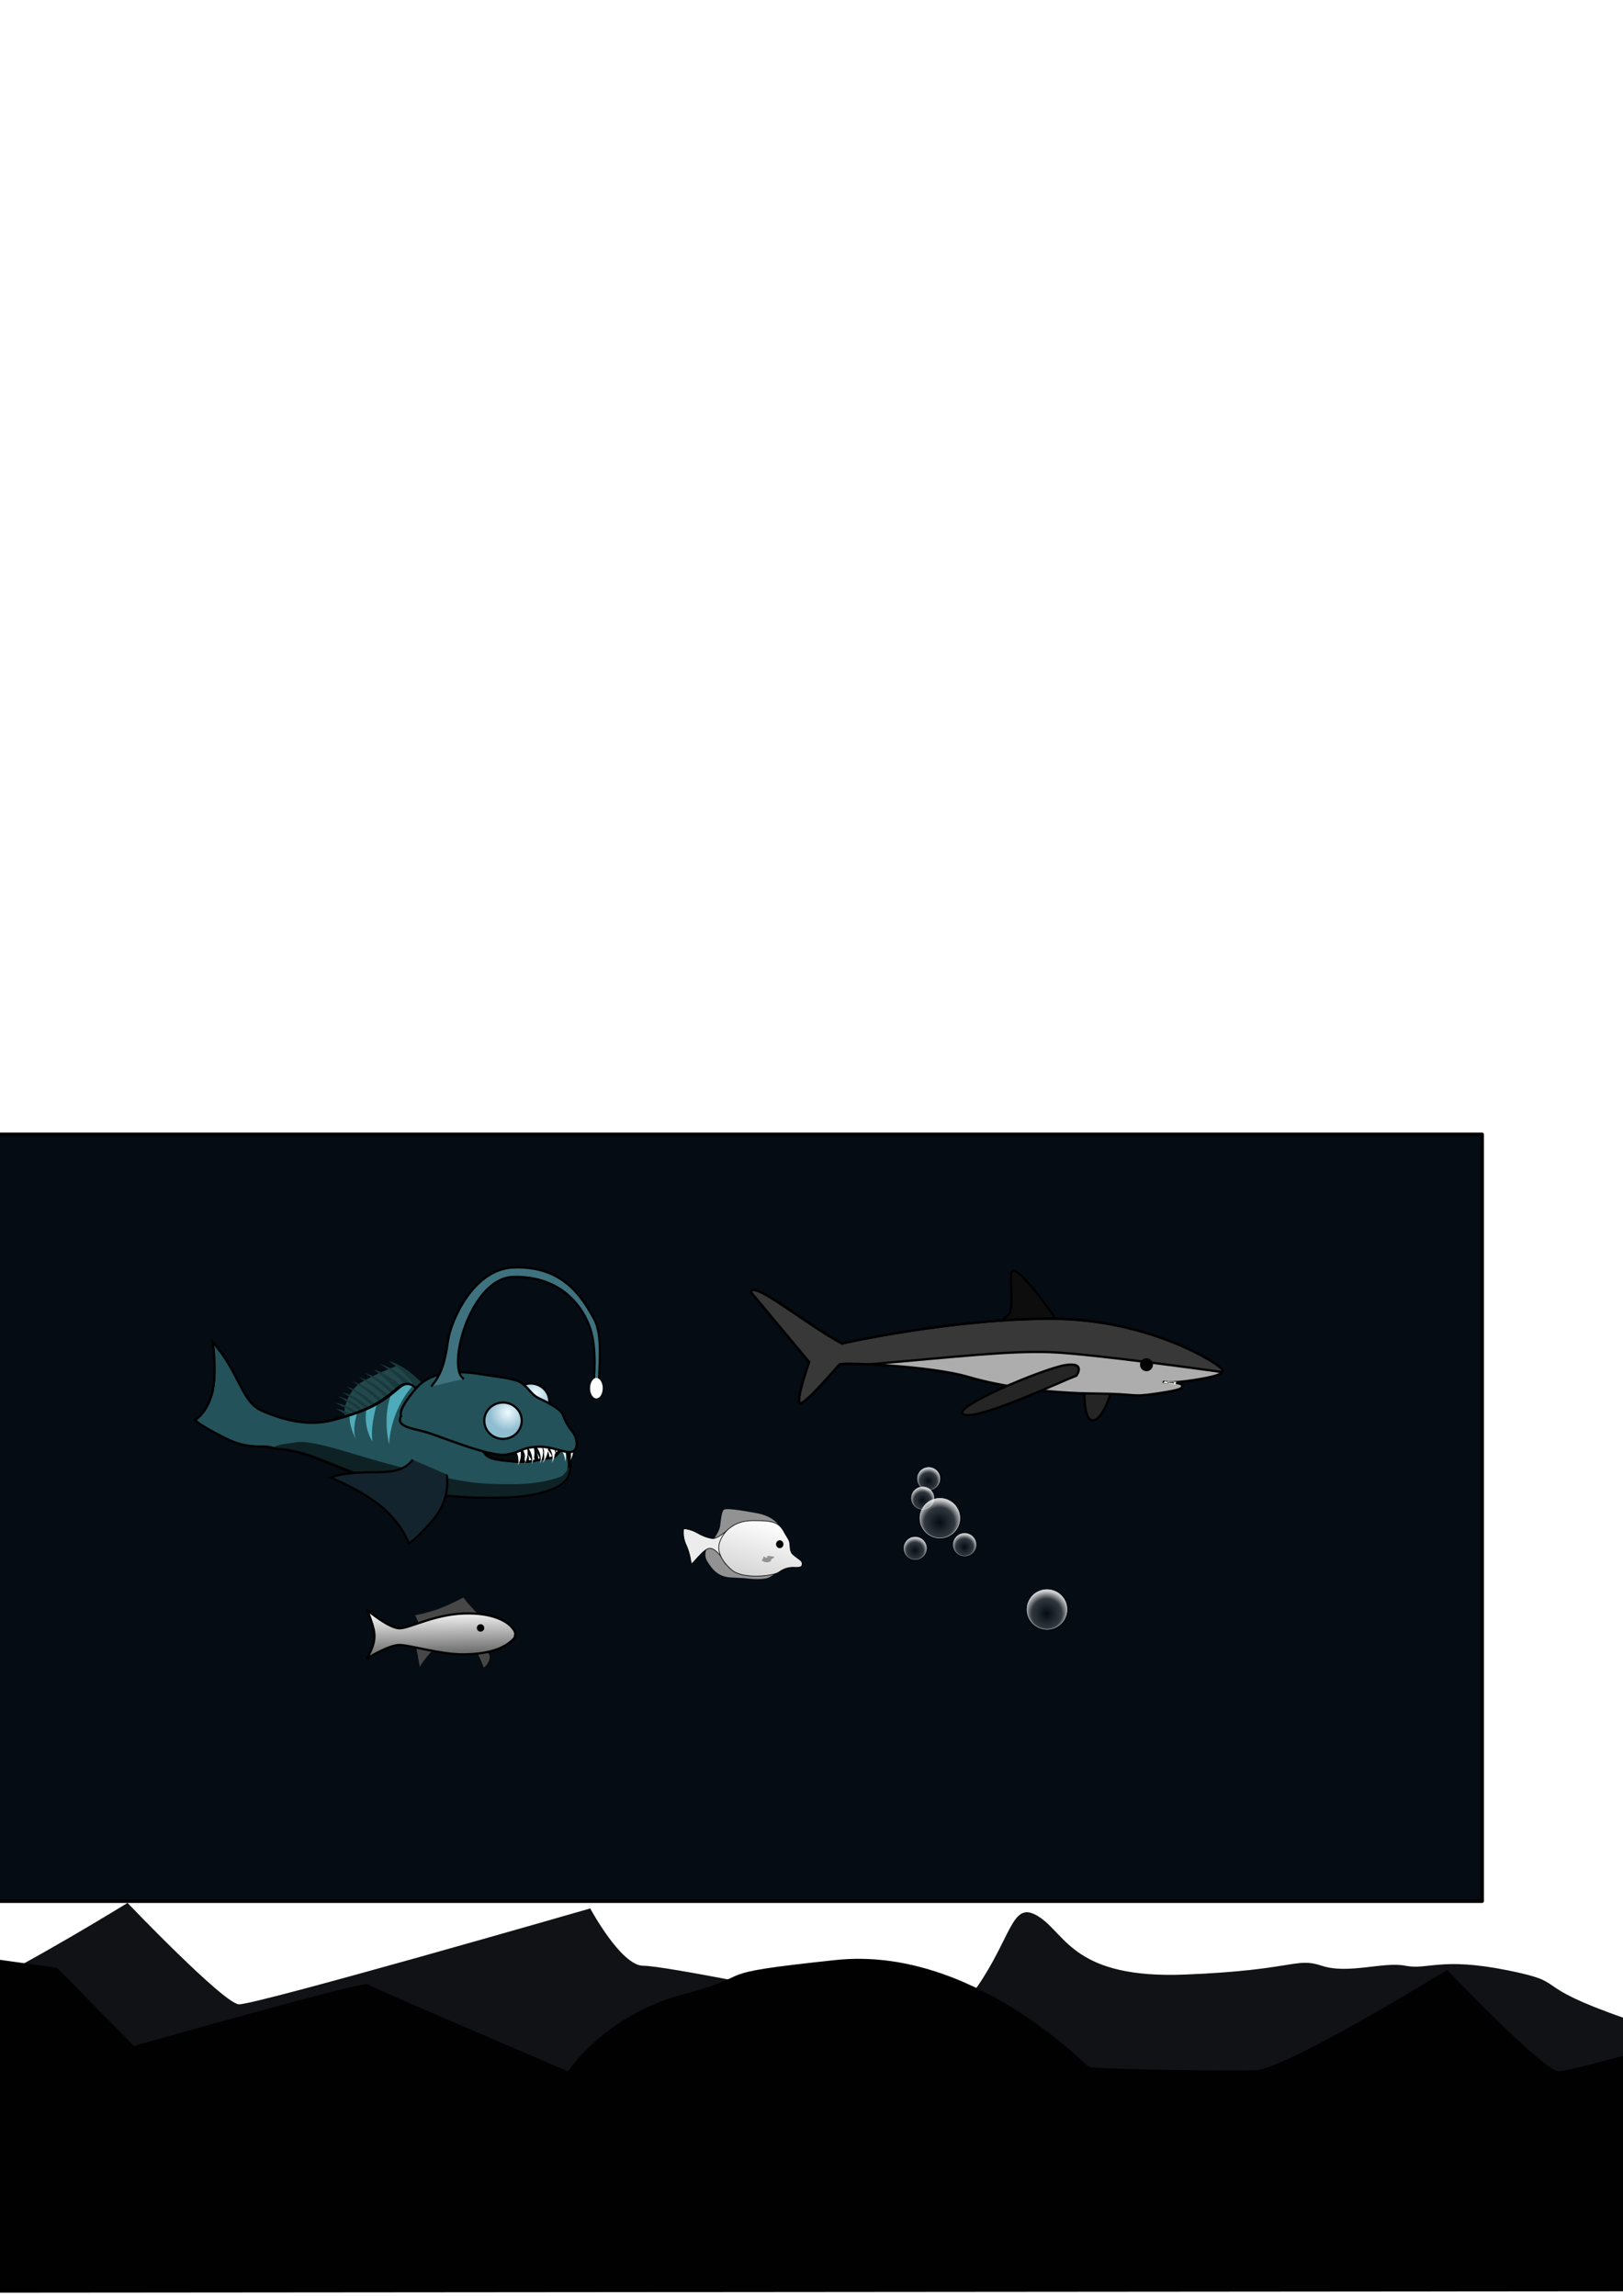 <?xml version="1.0" encoding="UTF-8" standalone="no"?>
<!-- Created with Inkscape (http://www.inkscape.org/) -->

<svg
   xmlns:dc="http://purl.org/dc/elements/1.1/"
   xmlns:cc="http://creativecommons.org/ns#"
   xmlns:rdf="http://www.w3.org/1999/02/22-rdf-syntax-ns#"
   xmlns:svg="http://www.w3.org/2000/svg"
   xmlns="http://www.w3.org/2000/svg"
   xmlns:xlink="http://www.w3.org/1999/xlink"
   xmlns:sodipodi="http://sodipodi.sourceforge.net/DTD/sodipodi-0.dtd"
   xmlns:inkscape="http://www.inkscape.org/namespaces/inkscape"
   width="210mm"
   height="297mm"
   viewBox="0 0 744.094 1052.362"
   id="svg2"
   version="1.1"
   inkscape:version="0.91 r13725"
   sodipodi:docname="graphics.svg"
   inkscape:export-filename="/home/paul/src/bacongamejam09/gfx/floor.png"
   inkscape:export-xdpi="108.3537"
   inkscape:export-ydpi="108.3537">
  <defs
     id="defs4">
    <linearGradient
       inkscape:collect="always"
       id="linearGradient4340">
      <stop
         style="stop-color:#ffffff;stop-opacity:0"
         offset="0"
         id="stop4342" />
      <stop
         id="stop4396"
         offset="0.67"
         style="stop-color:#ffffff;stop-opacity:0.181" />
      <stop
         style="stop-color:#ffffff;stop-opacity:0.795"
         offset="1"
         id="stop4344" />
    </linearGradient>
    <linearGradient
       inkscape:collect="always"
       id="linearGradient4251">
      <stop
         style="stop-color:#fefefe;stop-opacity:1;"
         offset="0"
         id="stop4253" />
      <stop
         style="stop-color:#d5d5d5;stop-opacity:1"
         offset="1"
         id="stop4255" />
    </linearGradient>
    <linearGradient
       inkscape:collect="always"
       id="linearGradient4175">
      <stop
         style="stop-color:#effaff;stop-opacity:1;"
         offset="0"
         id="stop4177" />
      <stop
         style="stop-color:#90bdd0;stop-opacity:1"
         offset="1"
         id="stop4179" />
    </linearGradient>
    <radialGradient
       inkscape:collect="always"
       xlink:href="#linearGradient4175"
       id="radialGradient4181"
       cx="131.067"
       cy="662.068"
       fx="131.067"
       fy="662.068"
       r="8.586"
       gradientTransform="matrix(1,0,0,0.971,-1.01,18.08)"
       gradientUnits="userSpaceOnUse" />
    <radialGradient
       inkscape:collect="always"
       xlink:href="#linearGradient4175"
       id="radialGradient4185"
       gradientUnits="userSpaceOnUse"
       gradientTransform="matrix(1,0,0,0.971,-13.763,9.494)"
       cx="131.067"
       cy="662.068"
       fx="131.067"
       fy="662.068"
       r="8.586" />
    <filter
       inkscape:collect="always"
       style="color-interpolation-filters:sRGB"
       id="filter5235"
       x="-0.389"
       width="1.778"
       y="-0.241"
       height="1.482">
      <feGaussianBlur
         inkscape:collect="always"
         stdDeviation="0.941"
         id="feGaussianBlur5237" />
    </filter>
    <linearGradient
       inkscape:collect="always"
       xlink:href="#linearGradient4251"
       id="linearGradient4257"
       x1="447.624"
       y1="628.279"
       x2="469.802"
       y2="712.418"
       gradientUnits="userSpaceOnUse" />
    <linearGradient
       inkscape:collect="always"
       xlink:href="#linearGradient4203"
       id="linearGradient4209"
       x1="190.887"
       y1="753.796"
       x2="191.412"
       y2="776.019"
       gradientUnits="userSpaceOnUse" />
    <linearGradient
       inkscape:collect="always"
       id="linearGradient4203">
      <stop
         style="stop-color:#ffffff;stop-opacity:1;"
         offset="0"
         id="stop4205" />
      <stop
         style="stop-color:#5a5a5a;stop-opacity:1"
         offset="1"
         id="stop4207" />
    </linearGradient>
    <radialGradient
       inkscape:collect="always"
       xlink:href="#linearGradient4340"
       id="radialGradient4346"
       cx="435.51"
       cy="719.877"
       fx="435.51"
       fy="719.877"
       r="10.872"
       gradientTransform="matrix(1.123,0,0,1.205,-52.561,-146.422)"
       gradientUnits="userSpaceOnUse" />
    <filter
       inkscape:collect="always"
       style="color-interpolation-filters:sRGB"
       id="filter4538"
       x="-0.046"
       width="1.092"
       y="-0.043"
       height="1.086">
      <feGaussianBlur
         inkscape:collect="always"
         stdDeviation="0.417"
         id="feGaussianBlur4540" />
    </filter>
    <radialGradient
       inkscape:collect="always"
       xlink:href="#linearGradient4340"
       id="radialGradient4552"
       gradientUnits="userSpaceOnUse"
       gradientTransform="matrix(1.123,0,0,1.205,-52.561,-146.422)"
       cx="435.51"
       cy="719.877"
       fx="435.51"
       fy="719.877"
       r="10.872" />
    <radialGradient
       inkscape:collect="always"
       xlink:href="#linearGradient4340"
       id="radialGradient4556"
       gradientUnits="userSpaceOnUse"
       gradientTransform="matrix(1.123,0,0,1.205,-52.561,-146.422)"
       cx="435.51"
       cy="719.877"
       fx="435.51"
       fy="719.877"
       r="10.872" />
    <radialGradient
       inkscape:collect="always"
       xlink:href="#linearGradient4340"
       id="radialGradient4560"
       gradientUnits="userSpaceOnUse"
       gradientTransform="matrix(1.123,0,0,1.205,-52.561,-146.422)"
       cx="435.51"
       cy="719.877"
       fx="435.51"
       fy="719.877"
       r="10.872" />
    <radialGradient
       inkscape:collect="always"
       xlink:href="#linearGradient4340"
       id="radialGradient4564"
       gradientUnits="userSpaceOnUse"
       gradientTransform="matrix(1.123,0,0,1.205,-52.561,-146.422)"
       cx="435.51"
       cy="719.877"
       fx="435.51"
       fy="719.877"
       r="10.872" />
    <radialGradient
       inkscape:collect="always"
       xlink:href="#linearGradient4340"
       id="radialGradient4568"
       gradientUnits="userSpaceOnUse"
       gradientTransform="matrix(1.123,0,0,1.205,-52.561,-146.422)"
       cx="435.51"
       cy="719.877"
       fx="435.51"
       fy="719.877"
       r="10.872" />
  </defs>
  <sodipodi:namedview
     id="base"
     pagecolor="#ffffff"
     bordercolor="#666666"
     borderopacity="1.0"
     inkscape:pageopacity="0.0"
     inkscape:pageshadow="2"
     inkscape:zoom="8"
     inkscape:cx="431.4322"
     inkscape:cy="315.2393"
     inkscape:document-units="px"
     inkscape:current-layer="layer1"
     showgrid="false"
     inkscape:window-width="1920"
     inkscape:window-height="1061"
     inkscape:window-x="0"
     inkscape:window-y="1069"
     inkscape:window-maximized="0"
     inkscape:snap-bbox="true"
     inkscape:bbox-paths="true"
     inkscape:bbox-nodes="true"
     inkscape:snap-bbox-edge-midpoints="true"
     inkscape:snap-bbox-midpoints="true"
     inkscape:object-paths="true"
     inkscape:snap-intersection-paths="true"
     inkscape:object-nodes="true"
     inkscape:snap-smooth-nodes="true"
     inkscape:snap-midpoints="true"
     inkscape:snap-global="false" />
  <g
     inkscape:label="Layer 1"
     inkscape:groupmode="layer"
     id="layer1">
    <rect
       style="opacity:1;fill:#050c14;fill-opacity:1;stroke:#000000;stroke-width:1.621;stroke-linecap:round;stroke-linejoin:round;stroke-miterlimit:4;stroke-dasharray:none;stroke-opacity:1"
       id="rect4189"
       width="690.016"
       height="351.491"
       x="-10.501"
       y="519.97" />
    <g
       id="g5274"
       transform="matrix(-1,0,0,1,362.666,-13.132)"
       inkscape:export-filename="/home/paul/src/bacongamejam09/gfx/player.png"
       inkscape:export-xdpi="242.58"
       inkscape:export-ydpi="242.58">
      <path
         inkscape:connector-curvature="0"
         id="path5272"
         d="m 170.804,651.737 5,-9.107 4.911,-3.393 c 0,0 14.732,5.536 18.571,9.286 3.839,3.75 7.679,11.964 3.839,16.607 -3.839,4.643 -32.321,-13.393 -32.321,-13.393 z"
         style="fill:#22484c;fill-opacity:1;fill-rule:evenodd;stroke:none;stroke-width:1px;stroke-linecap:butt;stroke-linejoin:miter;stroke-opacity:1" />
      <path
         sodipodi:nodetypes="cccccc"
         inkscape:connector-curvature="0"
         id="path4187"
         d="m 104.172,681.005 c -0.22,-2.576 0.316,-4.869 2.778,-6.44 3.903,-3.912 9.338,-4.25 14.142,-6.061 20.094,-3.21 20.275,4.814 28.663,8.207 l -8.713,13.637 z"
         style="fill:#070c0e;fill-opacity:1;fill-rule:evenodd;stroke:#000000;stroke-width:1px;stroke-linecap:butt;stroke-linejoin:miter;stroke-opacity:1" />
      <path
         sodipodi:nodetypes="ccccccccsccccccccccsccc"
         inkscape:connector-curvature="0"
         id="path4232"
         d="m 106.282,677.476 c 0.843,-0.045 0.946,-0.581 1.238,-0.907 1.2,-0.057 1.118,-0.506 1.315,-0.869 0.88,-0.125 1.756,-0.274 2.462,-1.338 0.702,-0.104 1.462,-0.057 1.897,-0.869 0.645,-0.055 1.371,0.072 1.702,-0.687 0.562,0.129 1.124,0.285 1.711,-0.521 -0.057,0.119 1.428,0.374 1.565,-0.241 0,0 -0.608,-1.821 -0.717,-2.788 -0.108,-0.968 -0.216,-1.782 -0.216,-1.782 l -0.811,3.972 c -0.789,-0.74 -0.982,-2.059 -1.298,-3.259 -0.267,1.266 -0.678,2.521 -0.541,3.819 -0.753,-0.673 -1.712,-1.22 -1.893,-2.241 -0.317,1.021 -0.187,2 0.216,2.954 -1.151,-0.729 -1.365,-1.614 -1.298,-2.546 -0.67,0.939 -0.826,2.15 -0.595,3.565 -1.496,-1.174 -1.34,-2.308 -1.501,-3.45 -0.373,1.051 -0.846,1.576 -0.879,4.418 0,0 -1.082,-3.106 -1.082,-2.903 0,0.204 -0.433,4.176 -0.433,4.176 l -1.028,-2.864 c -0.205,1.548 -0.357,2.914 0.185,4.365 z"
         style="fill:#47555a;fill-opacity:1;fill-rule:evenodd;stroke:none;stroke-width:1px;stroke-linecap:butt;stroke-linejoin:miter;stroke-opacity:1" />
      <path
         sodipodi:nodetypes="cccccccccccccccccccccccccccccccccccccccc"
         inkscape:connector-curvature="0"
         id="path4213"
         d="m 106.338,678.523 c -0.108,-2.222 0.173,-1.852 0.795,-4.359 -1.107,1.012 -2.319,3.363 -2.238,4.516 m 4.052,-3.596 c -3.425,2.601 -2.93,4.047 -2.059,8.826 0.859,-6.482 1.427,-8.419 2.059,-8.826 z m 1.734,0.485 c -0.407,0.321 -3.02,2.496 -3.52,6.191 l 2.074,3.17 c -0.086,-0.536 -0.149,-1.037 -0.197,-1.518 l 1.902,2.906 c -1.054,-6.556 0.887,-8.85 1.445,-9.361 -0.385,0.304 -2.731,2.26 -3.416,5.609 -0.295,-4.758 1.227,-6.554 1.711,-6.998 z m 3.176,2.375 c -0.311,0.407 -2.397,3.279 -2.102,7.428 l 2.666,3.082 c -2.402,-6.993 -0.991,-9.859 -0.564,-10.51 z m 2.77,0.961 c -0.334,0.438 -2.387,3.292 -2.094,7.414 l 2.668,3.082 c -2.39,-6.959 -1.008,-9.827 -0.574,-10.496 z m 2.281,0.617 c -0.311,0.407 -2.397,3.279 -2.102,7.428 l 2.666,3.082 c -2.402,-6.993 -0.991,-9.859 -0.564,-10.51 z m 1.914,0.197 c -0.458,0.455 -3.424,3.59 -1.844,7.648 l 4.717,2.279 0.436,0.455 c -0.045,-0.106 -0.08,-0.201 -0.123,-0.305 l 0.502,0.242 c -0.276,-0.3 -0.508,-0.58 -0.752,-0.865 -2.322,-5.914 -1.592,-8.705 -1.33,-9.387 -0.189,0.407 -1.23,2.8 -1.029,6.117 -2.134,-3.758 -1.028,-5.647 -0.576,-6.186 z m 4.447,0.002 c -0.213,0.46 -1.578,3.591 -0.85,7.646 l 2.551,2.672 c -2.788,-6.569 -1.976,-9.606 -1.701,-10.318 z"
         style="fill:#ffffff;fill-opacity:1;fill-rule:evenodd;stroke:none;stroke-width:1px;stroke-linecap:butt;stroke-linejoin:miter;stroke-opacity:1" />
      <path
         sodipodi:nodetypes="ccsccccsccscccccccccccccscccccccccccccsccccc"
         inkscape:connector-curvature="0"
         id="path5249"
         d="m 184.569,636.892 c 0,0 -10.217,2.268 -19.978,15.856 0,0 5.108,7.151 6.448,-0.297 1.34,-7.448 13.53,-15.56 13.53,-15.56 z m 4.027,1.434 c 0,0 -10.217,2.268 -19.978,15.856 0,0 1.584,4.107 2.938,2.944 0.458,1.095 4.526,6.999 5.733,0.285 1.34,-7.448 14.065,-16.542 14.065,-16.542 0,0 -10.203,2.674 -18.914,14.454 0.107,-0.387 1.278,-0.109 1.376,-0.634 1.786,-9.591 14.78,-16.363 14.78,-16.363 z m 6.99,4.127 c 0,0 -10.217,2.268 -19.978,15.856 0,0 1.629,4.21 2.994,2.877 0.613,1.254 1.798,3.173 2.801,1.668 0.473,1.064 1.651,3.357 2.746,2.193 0.385,0.904 1.623,3.532 2.779,2.4 0.351,0.674 0.827,1.446 1.349,1.79 0.188,0.394 0.396,0.782 0.688,1.211 -0.081,0.111 -0.161,0.207 -0.242,0.32 0,0 0.36,0.909 0.872,1.751 -0.262,0.348 -0.525,0.673 -0.787,1.038 0,0 2.787,7.241 4.126,-0.207 1.34,-7.448 15.762,-14.399 15.762,-14.399 0,0 -6.526,0.231 -14.196,7.884 4.127,-6.216 14.379,-10.584 14.379,-10.584 0,0 -7.644,0.343 -15.907,9.307 3.554,-6.633 14.623,-12.33 14.623,-12.33 0,0 -7.905,1.126 -16.615,11.231 2.852,-6.977 14.835,-13.073 14.835,-13.073 0,0 -8.468,1.019 -17.647,12.508 1.84,-7.319 15.742,-15.179 15.742,-15.179 0,0 -9.496,2.139 -18.924,14.465 0.089,-0.344 0.176,-0.727 0.256,-1.17 1.34,-7.448 15.851,-15.647 15.851,-15.647 0,0 -9.53,2.148 -18.976,14.537 0.064,-0.271 0.128,-0.535 0.187,-0.861 1.34,-7.448 15.851,-15.649 15.851,-15.649 0,0 -9.181,2.058 -18.452,13.846 0.009,-0.05 0.02,-0.085 0.029,-0.137 1.34,-7.448 15.851,-15.647 15.851,-15.647 z"
         style="fill:#19393d;fill-opacity:1;fill-rule:evenodd;stroke:none;stroke-width:1px;stroke-linecap:butt;stroke-linejoin:miter;stroke-opacity:1" />
      <path
         sodipodi:nodetypes="ccssssscsscczsccc"
         inkscape:connector-curvature="0"
         id="path3347"
         d="m 265.152,628.318 c -12.041,13.486 -13.272,27.345 -22.285,31.368 -9.013,4.023 -20.755,7.463 -32.071,4.48 -16.757,-4.417 -22.15,-7.784 -30.736,-15.107 -8.586,-7.324 -14.322,12.684 -21.141,13.694 -6.819,1.01 -12.699,7.52 -15.982,12.824 -3.283,5.303 -2.778,6.439 -15.152,7.449 -10.221,0.834 -12.628,-1.46 -17.143,-1.547 -3.017,-0.058 -5.018,-6.218 -6.943,-3.756 -1.926,2.462 -3.188,10.227 0.6,14.268 3.788,4.041 14.395,7.576 30.305,7.576 57.872,1.4 76.708,-20.771 100.963,-22.244 2.397,-0.267 3.813,-1.113 6.506,-1.135 2.693,-0.022 9.045,0.342 16.895,-3.592 12.699,-6.363 14.324,-8.535 14.324,-8.535 0,0 -5.157,-2.766 -7.789,-11.936 -2.527,-9.323 -0.35,-23.807 -0.35,-23.807 z"
         style="fill:#23525a;fill-opacity:1;fill-rule:evenodd;stroke:#000000;stroke-width:1px;stroke-linecap:butt;stroke-linejoin:miter;stroke-opacity:1" />
      <path
         sodipodi:nodetypes="zsscsccczz"
         inkscape:connector-curvature="0"
         id="path4193"
         d="m 189.277,682.895 c -11.968,3.317 -35.799,9.56 -48.495,10.253 -10.678,0.583 -23.296,0.951 -34.367,-2.799 -3.156,-1.069 -3.949,-4.334 -5.313,-5.212 0.065,2.491 0.744,5.045 2.439,6.854 3.788,4.041 14.395,7.576 30.305,7.576 57.872,1.4 76.708,-20.771 100.963,-22.244 1.013,-0.113 1.974,-0.252 2.904,-0.406 -2.136,-1.625 -3.996,-1.638 -11.18,-2.695 -7.185,-1.057 -25.287,5.356 -37.256,8.674 z"
         style="fill:#0e2124;fill-opacity:1;fill-rule:evenodd;stroke:none;stroke-width:1px;stroke-linecap:butt;stroke-linejoin:miter;stroke-opacity:1" />
      <path
         inkscape:connector-curvature="0"
         id="path4181"
         d="m 175.578,647.848 c -0.684,0.055 -1.343,0.29 -1.984,0.66 10.551,12.109 10.678,26.703 10.678,26.703 0,0 3.085,-11.66 -0.756,-22.477 -1.346,-1.04 -2.709,-2.164 -4.168,-3.408 -1.342,-1.144 -2.591,-1.573 -3.77,-1.479 z m 14.4,9.225 c 3.221,11.175 1.869,16.877 1.869,16.877 0,0 4.2,-5.642 2.877,-14.541 -1.718,-0.744 -3.284,-1.513 -4.746,-2.336 z m 9.008,4.01 c 2.147,6.859 0.994,10.763 0.438,12.07 2.294,-4.889 3.019,-7.975 2.984,-10.924 -1.208,-0.382 -2.35,-0.764 -3.422,-1.146 z m 0.438,12.07 c -0.086,0.184 -0.161,0.356 -0.252,0.545 0,0 0.113,-0.218 0.252,-0.545 z"
         style="fill:#4fabba;fill-opacity:1;fill-rule:evenodd;stroke:none;stroke-width:1px;stroke-linecap:butt;stroke-linejoin:miter;stroke-opacity:1" />
      <path
         sodipodi:nodetypes="ccssssscsscczsccc"
         inkscape:connector-curvature="0"
         id="path4171"
         d="m 265.152,628.318 c -12.041,13.486 -13.272,27.345 -22.161,31.215 -8.889,3.87 -21.15,7.743 -32.952,4.632 -16.757,-4.417 -22.15,-7.784 -30.736,-15.107 -8.586,-7.324 -13.385,14.648 -20.203,15.658 -6.819,1.01 -13.637,5.556 -16.92,10.859 -3.283,5.303 -2.778,6.439 -15.152,7.449 -10.221,0.834 -12.628,-1.46 -17.143,-1.547 -3.017,-0.058 -5.018,-6.218 -6.943,-3.756 -1.926,2.462 -3.188,10.227 0.6,14.268 3.788,4.041 14.395,7.576 30.305,7.576 57.872,1.4 76.708,-20.771 100.963,-22.244 2.52,-0.28 4.104,-1.206 6.803,-1.209 2.699,-0.003 9.1,0.619 17.355,-3.518 12.699,-6.363 14.324,-8.535 14.324,-8.535 0,0 -5.157,-2.766 -7.789,-11.936 -2.527,-9.323 -0.35,-23.807 -0.35,-23.807 z"
         style="fill:none;fill-opacity:1;fill-rule:evenodd;stroke:#000000;stroke-width:0.897px;stroke-linecap:butt;stroke-linejoin:miter;stroke-opacity:1" />
      <path
         sodipodi:nodetypes="cscccc"
         inkscape:connector-curvature="0"
         id="path4169"
         d="m 157.71,689.086 c 0.379,0.505 -2.273,10.48 6.44,20.708 8.713,10.228 11.238,10.733 11.238,10.733 0,0 2.02,-7.324 11.112,-15.657 9.268,-8.309 24.677,-14.489 24.677,-14.489 -16.004,-5.283 -30.606,1.571 -37.719,-8.162"
         style="fill:#13242e;fill-opacity:1;fill-rule:evenodd;stroke:#000000;stroke-width:1px;stroke-linecap:butt;stroke-linejoin:miter;stroke-opacity:1" />
      <g
         transform="matrix(1,0.011,-0.011,1,7.037,-1.809)"
         inkscape:transform-center-y="2.2155531"
         inkscape:transform-center-x="34.726355"
         id="g4207">
        <ellipse
           ry="8.334"
           rx="8.586"
           cy="656.13"
           cx="119.577"
           id="ellipse4183"
           style="opacity:1;fill:url(#radialGradient4185);fill-opacity:1;stroke:#000000;stroke-width:1;stroke-linecap:round;stroke-linejoin:round;stroke-miterlimit:4;stroke-dasharray:none;stroke-opacity:1" />
        <path
           style="fill:#ffffff;fill-opacity:1;fill-rule:evenodd;stroke:none;stroke-width:1px;stroke-linecap:butt;stroke-linejoin:miter;stroke-opacity:1"
           d="m 107.015,672.261 -4.22,0.063 c -5.001,4.86 -1.096,10.934 -1.096,10.934 0,0 -2.499,-5.882 5.315,-10.998 z m 11.129,0.055 -4.553,0.198 c -0.24,0.287 -0.437,0.579 -0.624,0.871 l -1.337,0.02 c 0.163,-0.09 0.307,-0.183 0.477,-0.272 l -4.215,-0.112 c -6.177,4.628 -3.79,10.832 -3.79,10.832 0,0 -0.916,-5.363 6.715,-9.983 -4.321,4.775 -0.679,10.475 -0.679,10.475 0,0 -1.55,-3.699 1.693,-7.781 -0.452,4.131 2.587,7.809 2.587,7.809 0,0 -3.008,-5.034 1.738,-10.23 -4.118,4.744 -0.548,10.33 -0.548,10.33 0,0 -2.499,-5.882 5.315,-10.998 l -4.191,0.063 c 0.422,-0.409 0.881,-0.817 1.41,-1.224 z m 9.813,1.224 -4.22,0.064 c -0.05,0.048 -0.086,0.098 -0.134,0.146 l -2.991,0.046 c -5.001,4.86 -1.096,10.934 -1.096,10.934 0,0 -1.763,-4.203 2.401,-8.592 -1.957,4.206 0.726,8.4 0.726,8.4 0,0 -2.502,-5.883 5.313,-10.999 z m 3.127,0.768 -4.22,0.064 c -5.001,4.86 -1.096,10.933 -1.096,10.933 0,0 -2.499,-5.882 5.315,-10.998 z"
           id="path4190"
           inkscape:connector-curvature="0" />
        <path
           style="fill:#23525a;fill-opacity:1;fill-rule:evenodd;stroke:#000000;stroke-width:1.046px;stroke-linecap:butt;stroke-linejoin:miter;stroke-opacity:1"
           d="m 178.829,661.598 c 3.508,5.675 -5.748,6.085 -12.645,8.437 -6.897,2.352 -28.067,11.33 -35.242,10.24 -7.175,-1.09 -6.371,-3.017 -13.83,-3.424 -7.459,-0.407 -13.483,3.607 -16.533,2.351 -3.05,-1.256 -1.989,-6.628 -0.211,-8.88 1.778,-2.252 3.27,-4.611 4.361,-7.787 1.091,-3.176 8.113,-6.468 11.227,-8.03 4.266,-2.139 5.227,-6.812 10.517,-8.304 5.29,-1.493 6.452,-1.284 13.618,-2.564 7.166,-1.28 23.349,-4.245 32.193,6.086 8.843,10.331 6.643,11.941 6.643,11.941"
           id="path3349"
           inkscape:connector-curvature="0"
           sodipodi:nodetypes="cssssssssssc"
           inkscape:transform-center-x="29.450836"
           inkscape:transform-center-y="0.4723416" />
        <ellipse
           style="opacity:1;fill:url(#radialGradient4181);fill-opacity:1;stroke:#000000;stroke-width:1;stroke-linecap:round;stroke-linejoin:round;stroke-miterlimit:4;stroke-dasharray:none;stroke-opacity:1"
           id="path4173"
           cx="132.33"
           cy="664.716"
           rx="8.586"
           ry="8.334" />
      </g>
      <g
         id="g5245">
        <path
           style="fill:#3e727f;fill-opacity:1;fill-rule:evenodd;stroke:#000000;stroke-width:1px;stroke-linecap:butt;stroke-linejoin:miter;stroke-opacity:1"
           d="m 149.935,645.202 c 8.214,-4.18 -2.579,-46.428 -22.782,-46.777 -22.29,-0.386 -31.946,14.268 -35.103,23.739 -3.157,9.47 -1.721,23.517 -1.357,26.958 0.254,2.401 -2.459,3.586 -2.51,-0.015 -0.128,-9.089 -2.045,-23.795 2.1,-31.363 5.808,-10.605 14.568,-24.449 36.997,-23.612 18.422,0.687 28.789,24.496 30.052,33.966 1.263,9.47 3.239,15.635 7.658,20.559"
           id="path4151"
           inkscape:connector-curvature="0"
           sodipodi:nodetypes="csssssssc" />
        <ellipse
           style="opacity:1;fill:#ffffff;fill-opacity:1;stroke:none;stroke-width:1;stroke-linecap:round;stroke-linejoin:round;stroke-miterlimit:4;stroke-dasharray:none;stroke-opacity:1;filter:url(#filter5235)"
           id="path5045"
           cx="89.241"
           cy="649.46"
           rx="2.902"
           ry="4.688" />
      </g>
    </g>
    <g
       id="g4226"
       transform="translate(-46.775,-279.114)"
       inkscape:export-filename="/home/paul/src/bacongamejam09/gfx/floor.png"
       inkscape:export-xdpi="108.3537"
       inkscape:export-ydpi="108.3537">
      <path
         sodipodi:nodetypes="cccccsssssssssssssscssssscsccc"
         style="opacity:1;fill:#111215;fill-opacity:1;stroke:none;stroke-width:1;stroke-linecap:round;stroke-linejoin:round;stroke-miterlimit:4;stroke-dasharray:none;stroke-opacity:1"
         d="m 105.245,1151.386 c 0,0 -43.17,26.607 -69.781,39.33 l 0,108.1 1701.096,-1.455 0,-103.573 c -25.092,3.019 -87.178,13.836 -108.004,10.632 -26.264,-4.041 -12.123,-4.041 -52.529,-10.102 -40.406,-6.061 -44.445,4.041 -74.75,8.082 -30.305,4.041 -44.447,8.081 -64.65,10.102 -20.203,2.02 -26.264,6.061 -36.365,10.102 -10.101,4.041 -28.285,2.02 -80.812,6.061 -52.528,4.041 -36.365,-6.06 -58.588,-22.223 -22.223,-16.162 -10.102,-4.042 -18.184,-16.164 -8.081,-12.122 -159.605,8.082 -191.93,2.022 -32.325,-6.061 -24.243,-16.162 -48.486,-26.264 -24.244,-10.101 -80.813,16.161 -121.219,24.242 -40.406,8.081 -4.041,12.123 -34.346,28.285 -30.305,16.162 -8.08,2.02 -54.547,-14.143 -46.467,-16.162 -24.244,-16.162 -54.549,-22.223 -30.305,-6.061 -36.365,0 -46.467,-2.022 -10.101,-2.02 -26.265,4.041 -38.387,0 -12.122,-4.041 -12.121,2.021 -62.629,4.041 -50.508,2.02 -54.548,-18.182 -66.67,-26.264 -12.122,-8.081 -12.121,6.062 -26.264,28.285 -14.142,22.223 -18.184,10.101 -48.488,12.121 -30.305,2.02 -28.283,-4.041 -28.283,-4.041 0,0 -68.691,-14.143 -78.793,-14.143 -10.102,0 -24.242,-26.264 -24.242,-26.264 0,0 -154.05,44.447 -161.121,43.941 -7.071,-0.505 -51.012,-46.467 -51.012,-46.467 z"
         id="path4222"
         inkscape:connector-curvature="0" />
      <path
         sodipodi:nodetypes="ccccsssssscssssscscccscssccccc"
         style="opacity:1;fill:#010101;fill-opacity:1;stroke:none;stroke-width:1;stroke-linecap:round;stroke-linejoin:round;stroke-miterlimit:4;stroke-dasharray:none;stroke-opacity:1"
         d="m 35.463,1175.9 0,154.149 1701.096,-1.455 0,-154.149 c -34.847,2.277 -67.687,51.029 -80.812,48.568 -32.325,-6.061 -24.243,-16.164 -48.486,-26.266 -24.244,-10.101 -80.813,16.163 -121.219,24.244 -40.406,8.081 -4.041,12.123 -34.346,28.285 -30.305,16.162 -8.08,2.02 -54.547,-14.143 -46.467,-16.162 -24.244,-16.162 -54.549,-22.223 -30.305,-6.061 -36.365,0 -46.467,-2.022 -10.101,-2.02 -26.265,4.041 -38.387,0 -12.122,-4.041 -12.121,2.021 -62.629,4.041 -50.508,2.02 -54.548,-18.183 -66.67,-26.264 -12.122,-8.081 -12.121,6.06 -26.264,28.283 -14.142,22.223 -18.184,10.103 -48.488,12.123 -30.305,2.02 -28.283,-4.041 -28.283,-4.041 0,0 -68.691,-14.143 -78.793,-14.143 -10.102,0 -24.242,-26.264 -24.242,-26.264 0,0 -154.05,44.447 -161.121,43.941 -7.071,-0.505 -51.012,-46.467 -51.012,-46.467 0,0 -73.741,45.458 -87.883,45.963 -14.142,0.505 -74.247,-0.505 -76.267,-1.516 -2.02,-1.01 -54.044,-55.558 -116.168,-48.992 -62.124,6.566 -33.334,6.06 -69.699,15.656 -36.365,9.596 -53.033,35.355 -53.033,35.355 0,0 -89.903,-38.385 -91.924,-39.9 -2.02,-1.515 -107.076,28.283 -107.076,28.283 l -35.356,-35.859 z"
         id="path4224"
         inkscape:connector-curvature="0" />
    </g>
    <g
       id="g4259"
       transform="matrix(-0.303,0,0,0.303,485.671,506.761)"
       inkscape:export-filename="/home/paul/src/bacongamejam09/gfx/fish02.png"
       inkscape:export-xdpi="108.3537"
       inkscape:export-ydpi="108.3537">
      <path
         sodipodi:nodetypes="cssscsscsccc"
         inkscape:connector-curvature="0"
         id="path4245"
         d="m 418.572,641.481 c 6.447,-6.947 13.268,-19.949 39.153,-24.747 25.885,-4.798 47.225,-7.955 50.129,-5.051 2.904,2.904 4.167,13.763 5.303,23.739 1.136,9.975 11.743,22.981 11.743,22.981 0,0 17.299,15.152 7.955,30.81 -9.344,15.657 -19.067,23.612 -35.103,24.622 -16.036,1.01 -19.951,1.01 -19.951,1.01 0,0 -29.427,4.257 -39.396,-1.389 -9.969,-5.646 -19.824,-14.142 -19.824,-14.142 -0.623,-19.068 0.963,-39.309 0.477,-48.571 -0.011,-0.007 -0.486,-9.262 -0.486,-9.262 z"
         style="fill:#929292;fill-opacity:1;fill-rule:evenodd;stroke:none;stroke-width:1px;stroke-linecap:butt;stroke-linejoin:miter;stroke-opacity:1" />
      <path
         sodipodi:nodetypes="csscscscc"
         inkscape:connector-curvature="0"
         id="path4243"
         d="m 492.87,635.143 c 5.483,3.714 23.737,21.237 32.398,19.898 8.661,-1.339 16.32,-4.849 22.768,-8.571 10.316,-5.956 20.029,-6.4 20.357,-6.071 0,0 2.232,11.875 -3.661,24.107 -5.893,12.232 -7.857,28.571 -7.857,28.571 -1.548,1.646 -17.962,-22.426 -27.411,-23.214 -11.866,-0.99 -24.668,23.536 -24.668,23.536 z"
         style="fill:#ececec;fill-opacity:1;fill-rule:evenodd;stroke:#000000;stroke-width:1px;stroke-linecap:butt;stroke-linejoin:miter;stroke-opacity:1" />
      <path
         sodipodi:nodetypes="zsssssssssz"
         inkscape:connector-curvature="0"
         id="path4241"
         d="m 389.107,692.951 c -0.054,4.933 2.347,6.095 11.964,5.661 9.1,-0.41 16.25,2.143 23.75,7.5 7.5,5.357 53.75,11.25 70.893,-3.571 17.143,-14.821 21.607,-29.196 18.75,-40.089 -2.857,-10.893 -16.172,-34.574 -50.625,-34.464 -19.335,0.061 -32.143,0.089 -40.804,8.214 -5.051,4.738 -6.441,9.086 -8.43,12.319 -3.048,4.956 -5.211,8.02 -6.213,11.52 -1.526,5.333 0.246,13.973 -4.893,18.768 -7.854,7.329 -14.338,9.21 -14.393,14.143 z"
         style="fill:url(#linearGradient4257);fill-opacity:1;fill-rule:evenodd;stroke:#000000;stroke-width:1px;stroke-linecap:butt;stroke-linejoin:miter;stroke-opacity:1" />
      <ellipse
         ry="5.963"
         rx="5.583"
         cy="663.645"
         cx="423.052"
         id="path4247"
         style="opacity:1;fill:#000000;fill-opacity:1;stroke:none;stroke-width:1;stroke-linecap:round;stroke-linejoin:round;stroke-miterlimit:4;stroke-dasharray:none;stroke-opacity:1" />
      <path
         sodipodi:nodetypes="czccscc"
         inkscape:connector-curvature="0"
         id="path4249"
         d="m 431.125,683.737 c 8.625,3.781 2.514,4.49 7.125,6.375 4.611,1.885 9.124,0.568 12.125,-2 -1.398,-1.427 -2.692,-3.874 -2.875,-6.25 0,0 -4.219,3.235 -5.375,2 -0.872,-0.931 0.125,-2.625 0.125,-2.625 -5.383,0.489 -11.589,0.809 -11.125,2.5 z"
         style="fill:#929292;fill-opacity:1;fill-rule:evenodd;stroke:none;stroke-width:1px;stroke-linecap:butt;stroke-linejoin:miter;stroke-opacity:1" />
    </g>
    <g
       transform="translate(16.323,-15.784)"
       id="g4196"
       inkscape:export-filename="/home/paul/src/bacongamejam09/gfx/fish01.png"
       inkscape:export-xdpi="78.160004"
       inkscape:export-ydpi="78.160004">
      <path
         inkscape:connector-curvature="0"
         id="path4185"
         d="m 203.672,756.514 c -6.338,-6.313 -7.49,-8.46 -7.49,-8.46 0,0 -8.499,4.546 -14.693,6.313 -6.194,1.768 -7.49,1.768 -7.49,1.768 l 1.44,3.157 z"
         style="fill:#474747;fill-opacity:1;fill-rule:evenodd;stroke:none;stroke-width:1px;stroke-linecap:butt;stroke-linejoin:miter;stroke-opacity:1" />
      <path
         inkscape:connector-curvature="0"
         id="path4188"
         d="m 203.546,768.636 c 2.273,4.167 5.303,4.672 4.546,7.576 -0.758,2.904 -2.652,3.914 -2.652,3.914 0,0 -3.03,-7.955 -4.672,-9.849 -1.641,-1.894 2.778,-1.641 2.778,-1.641 z"
         style="fill:#474747;fill-opacity:1;fill-rule:evenodd;stroke:none;stroke-width:1px;stroke-linecap:butt;stroke-linejoin:miter;stroke-opacity:1" />
      <path
         inkscape:connector-curvature="0"
         id="path4191"
         d="m 184.227,770.025 c -6.061,5.808 -8.081,9.849 -8.081,9.849 l -2.02,-11.112 z"
         style="fill:#474747;fill-opacity:1;fill-rule:evenodd;stroke:none;stroke-width:1px;stroke-linecap:butt;stroke-linejoin:miter;stroke-opacity:1" />
      <path
         sodipodi:nodetypes="cczccczzc"
         inkscape:connector-curvature="0"
         id="path4172"
         d="m 152.108,753.754 c 3.678,10.298 5.041,12.893 -0.244,22.306 0,0 10.243,-6.457 15.213,-6.251 4.97,0.206 18.72,4.302 28.54,4.305 10.673,10e-5 19.329,-2.145 24.023,-7.664 l 0.313,-2.049 c -1.643,-4.897 -9.746,-9.493 -23.578,-9.016 -13.833,0.477 -24.812,6.768 -29.493,6.794 -4.681,0.026 -14.314,-7.812 -14.774,-8.426 z"
         style="opacity:1;fill:url(#linearGradient4209);fill-opacity:1;stroke:#000000;stroke-width:1;stroke-linecap:round;stroke-linejoin:round;stroke-miterlimit:4;stroke-dasharray:none;stroke-opacity:1" />
      <circle
         r="1.705"
         cy="762.006"
         cx="203.988"
         id="path4194"
         style="opacity:1;fill:#000000;fill-opacity:1;stroke:none;stroke-width:1;stroke-linecap:round;stroke-linejoin:round;stroke-miterlimit:4;stroke-dasharray:none;stroke-opacity:1" />
    </g>
    <g
       id="g4527"
       transform="matrix(0.602,0,0,0.602,204.075,256.657)"
       inkscape:export-filename="/home/paul/src/bacongamejam09/gfx/shark.png"
       inkscape:export-xdpi="331.29001"
       inkscape:export-ydpi="331.29001">
      <path
         sodipodi:nodetypes="csscc"
         inkscape:connector-curvature="0"
         id="path4466"
         d="m 466.29,580.112 c -7.369,-12.157 -28.745,-40.049 -33.616,-38.832 -4.871,1.218 2.131,28.616 -3.958,33.791 -6.089,5.175 -7.306,7.306 -7.306,7.306 z"
         style="fill:#0d0d0d;fill-opacity:1;fill-rule:evenodd;stroke:#000000;stroke-width:1.722px;stroke-linecap:butt;stroke-linejoin:miter;stroke-opacity:1" />
      <path
         inkscape:connector-curvature="0"
         id="path4470"
         d="m 485.758,619.598 c 1.937,9.041 -0.861,34.657 7.104,35.518 7.965,0.861 16.145,-24.109 15.714,-29.706 -0.431,-5.597 -22.818,-5.812 -22.818,-5.812 z"
         style="fill:#252525;fill-opacity:1;fill-rule:evenodd;stroke:#000000;stroke-width:1.722px;stroke-linecap:butt;stroke-linejoin:miter;stroke-opacity:1" />
      <path
         style="fill:#383838;fill-opacity:1;fill-rule:evenodd;stroke:#000000;stroke-width:1.722px;stroke-linecap:butt;stroke-linejoin:miter;stroke-opacity:1"
         d="m 233.041,557.809 44.121,52.943 c 0,0 -10.405,29.698 -6.928,31.353 3.477,1.655 28.231,-27.503 30.002,-29.432 1.771,-1.929 70.03,1.061 97.732,9.28 27.703,8.22 63.625,12.482 97.417,12.786 33.791,0.304 25.876,3.044 46.577,0 20.701,-3.044 19.483,-4.262 19.179,-6.393 -0.304,-2.131 -14.613,-2.435 -14.613,-2.435 0,0 6.393,1.218 22.223,-1.218 15.83,-2.435 23.136,-4.262 23.441,-7.611 0.304,-3.349 -54.797,-39.271 -130.904,-39.271 -76.107,0 -159.082,18.848 -159.082,18.848 -27.461,-14.692 -69.23,-49.43 -69.167,-38.85 z"
         id="path4472"
         inkscape:connector-curvature="0"
         sodipodi:nodetypes="ccsssssscssscc" />
      <path
         sodipodi:nodetypes="scsssccccss"
         inkscape:connector-curvature="0"
         id="path4474"
         d="m 456.432,602.974 c -46.17,0.012 -122.053,8.08 -137.29,9.744 15.972,-0.226 56.59,2.638 78.826,9.236 27.703,8.22 63.625,12.48 97.416,12.785 33.791,0.304 25.876,3.044 46.577,0 20.701,-3.044 19.483,-4.263 19.179,-6.394 -3.451,-2.651 0.822,-1.982 -14.611,-2.435 8.659,-0.626 15.985,-0.274 22.223,-1.218 13.676,-2.104 20.978,-3.754 22.912,-6.323 -23.776,-3.374 -83.083,-11.626 -116.238,-14.702 -5.22,-0.484 -11.682,-0.695 -18.994,-0.693 z"
         style="fill:#adadad;fill-opacity:1;fill-rule:evenodd;stroke:none;stroke-width:1px;stroke-linecap:butt;stroke-linejoin:miter;stroke-opacity:1" />
      <circle
         r="4.935"
         cy="612.814"
         cx="534.122"
         id="path4487"
         style="opacity:1;fill:#000000;fill-opacity:1;stroke:none;stroke-width:1;stroke-linecap:round;stroke-linejoin:round;stroke-miterlimit:4;stroke-dasharray:none;stroke-opacity:1" />
      <path
         sodipodi:nodetypes="csc"
         inkscape:connector-curvature="0"
         id="path4489"
         d="m 321.069,612.683 c 69.315,-6.027 108.291,-10.521 139.504,-9.445 31.213,1.076 130.449,15.068 130.449,15.068"
         style="fill:none;fill-rule:evenodd;stroke:#000000;stroke-width:1.722px;stroke-linecap:butt;stroke-linejoin:miter;stroke-opacity:1" />
      <path
         sodipodi:nodetypes="ccsssssscssscc"
         inkscape:connector-curvature="0"
         id="path4525"
         d="m 233.041,557.809 44.121,52.943 c 0,0 -10.405,29.698 -6.928,31.353 3.477,1.655 28.231,-27.503 30.002,-29.432 1.771,-1.929 70.03,1.061 97.732,9.28 27.703,8.22 63.625,12.482 97.417,12.786 33.791,0.304 25.876,3.044 46.577,0 20.701,-3.044 19.483,-4.262 19.179,-6.393 -0.304,-2.131 -14.613,-2.435 -14.613,-2.435 0,0 6.393,1.218 22.223,-1.218 15.83,-2.435 23.136,-4.262 23.441,-7.611 0.304,-3.349 -54.797,-39.271 -130.904,-39.271 -76.107,0 -159.082,18.848 -159.082,18.848 -27.461,-14.692 -69.23,-49.43 -69.167,-38.85 z"
         style="fill:none;fill-opacity:1;fill-rule:evenodd;stroke:#000000;stroke-width:1.722px;stroke-linecap:butt;stroke-linejoin:miter;stroke-opacity:1" />
      <path
         inkscape:connector-curvature="0"
         id="path4468"
         d="m 480.807,621.105 c -12.916,4.951 -76.203,34.657 -86.105,29.491 -9.902,-5.166 60.704,-34.657 77.279,-37.456 16.575,-2.798 8.826,7.965 8.826,7.965 z"
         style="fill:#252525;fill-opacity:1;fill-rule:evenodd;stroke:#000000;stroke-width:1.722px;stroke-linecap:butt;stroke-linejoin:miter;stroke-opacity:1" />
      <g
         id="g4511"
         transform="matrix(-2.202,0.041,-0.299,-1.244,2002.364,1397.539)">
        <path
           inkscape:connector-curvature="0"
           id="path4513"
           d="m 573.657,639.51 c 0,0 -0.122,-0.904 -0.512,-0.894 -0.39,0.01 -0.219,0.811 -0.219,0.811"
           style="fill:#ffffff;fill-opacity:1;fill-rule:evenodd;stroke:none;stroke-width:1px;stroke-linecap:butt;stroke-linejoin:miter;stroke-opacity:1" />
        <path
           sodipodi:nodetypes="csc"
           style="fill:#ffffff;fill-opacity:1;fill-rule:evenodd;stroke:none;stroke-width:1px;stroke-linecap:butt;stroke-linejoin:miter;stroke-opacity:1"
           d="m 570.676,639.24 c 0,0 -0.116,-0.888 -0.483,-0.901 -0.26,-0.01 -0.616,0.847 -0.616,0.847"
           id="path4515"
           inkscape:connector-curvature="0" />
        <path
           inkscape:connector-curvature="0"
           id="path4517"
           d="m 571.18,639.284 c 0,0 -0.074,-0.572 -0.311,-0.581 -0.167,-0.006 -0.397,0.546 -0.397,0.546"
           style="fill:#ffffff;fill-opacity:1;fill-rule:evenodd;stroke:none;stroke-width:1px;stroke-linecap:butt;stroke-linejoin:miter;stroke-opacity:1"
           sodipodi:nodetypes="csc" />
        <path
           sodipodi:nodetypes="csc"
           style="fill:#ffffff;fill-opacity:1;fill-rule:evenodd;stroke:none;stroke-width:1px;stroke-linecap:butt;stroke-linejoin:miter;stroke-opacity:1"
           d="m 571.843,639.318 c 0,0 -0.074,-0.572 -0.311,-0.581 -0.167,-0.006 -0.397,0.546 -0.397,0.546"
           id="path4519"
           inkscape:connector-curvature="0" />
        <path
           inkscape:connector-curvature="0"
           id="path4521"
           d="m 572.418,639.373 c 0,0 -0.074,-0.572 -0.311,-0.581 -0.167,-0.006 -0.397,0.546 -0.397,0.546"
           style="fill:#ffffff;fill-opacity:1;fill-rule:evenodd;stroke:none;stroke-width:1px;stroke-linecap:butt;stroke-linejoin:miter;stroke-opacity:1"
           sodipodi:nodetypes="csc" />
        <path
           sodipodi:nodetypes="csc"
           style="fill:#ffffff;fill-opacity:1;fill-rule:evenodd;stroke:none;stroke-width:1px;stroke-linecap:butt;stroke-linejoin:miter;stroke-opacity:1"
           d="m 572.915,639.428 c 0,0 -0.074,-0.572 -0.311,-0.581 -0.167,-0.006 -0.397,0.546 -0.397,0.546"
           id="path4523"
           inkscape:connector-curvature="0" />
      </g>
      <g
         transform="matrix(2.443,0.234,-0.04,1.237,-819.142,-297.421)"
         id="g4503">
        <path
           style="fill:#ffffff;fill-opacity:1;fill-rule:evenodd;stroke:none;stroke-width:1px;stroke-linecap:butt;stroke-linejoin:miter;stroke-opacity:1"
           d="m 573.657,639.51 c 0,0 -0.122,-0.904 -0.512,-0.894 -0.39,0.01 -0.219,0.811 -0.219,0.811"
           id="path4491"
           inkscape:connector-curvature="0" />
        <path
           inkscape:connector-curvature="0"
           id="path4493"
           d="m 570.676,639.24 c 0,0 -0.116,-0.888 -0.483,-0.901 -0.26,-0.01 -0.616,0.847 -0.616,0.847"
           style="fill:#ffffff;fill-opacity:1;fill-rule:evenodd;stroke:none;stroke-width:1px;stroke-linecap:butt;stroke-linejoin:miter;stroke-opacity:1"
           sodipodi:nodetypes="csc" />
        <path
           sodipodi:nodetypes="csc"
           style="fill:#ffffff;fill-opacity:1;fill-rule:evenodd;stroke:none;stroke-width:1px;stroke-linecap:butt;stroke-linejoin:miter;stroke-opacity:1"
           d="m 571.18,639.284 c 0,0 -0.074,-0.572 -0.311,-0.581 -0.167,-0.006 -0.397,0.546 -0.397,0.546"
           id="path4495"
           inkscape:connector-curvature="0" />
        <path
           inkscape:connector-curvature="0"
           id="path4497"
           d="m 571.843,639.318 c 0,0 -0.074,-0.572 -0.311,-0.581 -0.167,-0.006 -0.397,0.546 -0.397,0.546"
           style="fill:#ffffff;fill-opacity:1;fill-rule:evenodd;stroke:none;stroke-width:1px;stroke-linecap:butt;stroke-linejoin:miter;stroke-opacity:1"
           sodipodi:nodetypes="csc" />
        <path
           sodipodi:nodetypes="csc"
           style="fill:#ffffff;fill-opacity:1;fill-rule:evenodd;stroke:none;stroke-width:1px;stroke-linecap:butt;stroke-linejoin:miter;stroke-opacity:1"
           d="m 572.418,639.373 c 0,0 -0.074,-0.572 -0.311,-0.581 -0.167,-0.006 -0.397,0.546 -0.397,0.546"
           id="path4499"
           inkscape:connector-curvature="0" />
        <path
           inkscape:connector-curvature="0"
           id="path4501"
           d="m 572.915,639.428 c 0,0 -0.074,-0.572 -0.311,-0.581 -0.167,-0.006 -0.397,0.546 -0.397,0.546"
           style="fill:#ffffff;fill-opacity:1;fill-rule:evenodd;stroke:none;stroke-width:1px;stroke-linecap:butt;stroke-linejoin:miter;stroke-opacity:1"
           sodipodi:nodetypes="csc" />
      </g>
    </g>
    <ellipse
       style="opacity:1;fill:url(#radialGradient4346);fill-opacity:1;stroke:#ffffff;stroke-width:0.2;stroke-linecap:round;stroke-linejoin:round;stroke-miterlimit:4;stroke-dasharray:none;stroke-opacity:1;filter:url(#filter4538)"
       id="path4330"
       cx="436.727"
       cy="718.608"
       rx="10.872"
       ry="11.667"
       transform="matrix(0.842,0,0,0.781,112.289,176.487)"
       inkscape:export-filename="/home/paul/src/bacongamejam09/gfx/bubble.png"
       inkscape:export-xdpi="144.07001"
       inkscape:export-ydpi="144.07001" />
    <ellipse
       transform="matrix(0.481,0,0,0.446,232.202,387.523)"
       ry="11.667"
       rx="10.872"
       cy="718.608"
       cx="436.727"
       id="ellipse4550"
       style="opacity:1;fill:url(#radialGradient4552);fill-opacity:1;stroke:#ffffff;stroke-width:0.2;stroke-linecap:round;stroke-linejoin:round;stroke-miterlimit:4;stroke-dasharray:none;stroke-opacity:1;filter:url(#filter4538)" />
    <ellipse
       style="opacity:1;fill:url(#radialGradient4556);fill-opacity:1;stroke:#ffffff;stroke-width:0.2;stroke-linecap:round;stroke-linejoin:round;stroke-miterlimit:4;stroke-dasharray:none;stroke-opacity:1;filter:url(#filter4538)"
       id="ellipse4554"
       cx="436.727"
       cy="718.608"
       rx="10.872"
       ry="11.667"
       transform="matrix(0.842,0,0,0.781,63.186,134.656)" />
    <ellipse
       transform="matrix(0.477,0,0,0.443,211.277,391.335)"
       ry="11.667"
       rx="10.872"
       cy="718.608"
       cx="436.727"
       id="ellipse4558"
       style="opacity:1;fill:url(#radialGradient4560);fill-opacity:1;stroke:#ffffff;stroke-width:0.2;stroke-linecap:round;stroke-linejoin:round;stroke-miterlimit:4;stroke-dasharray:none;stroke-opacity:1;filter:url(#filter4538)" />
    <ellipse
       style="opacity:1;fill:url(#radialGradient4564);fill-opacity:1;stroke:#ffffff;stroke-width:0.2;stroke-linecap:round;stroke-linejoin:round;stroke-miterlimit:4;stroke-dasharray:none;stroke-opacity:1;filter:url(#filter4538)"
       id="ellipse4562"
       cx="436.727"
       cy="718.608"
       rx="10.872"
       ry="11.667"
       transform="matrix(0.477,0,0,0.443,214.724,368.354)" />
    <ellipse
       transform="matrix(0.477,0,0,0.443,217.464,359.427)"
       ry="11.667"
       rx="10.872"
       cy="718.608"
       cx="436.727"
       id="ellipse4566"
       style="opacity:1;fill:url(#radialGradient4568);fill-opacity:1;stroke:#ffffff;stroke-width:0.2;stroke-linecap:round;stroke-linejoin:round;stroke-miterlimit:4;stroke-dasharray:none;stroke-opacity:1;filter:url(#filter4538)" />
  </g>
</svg>
